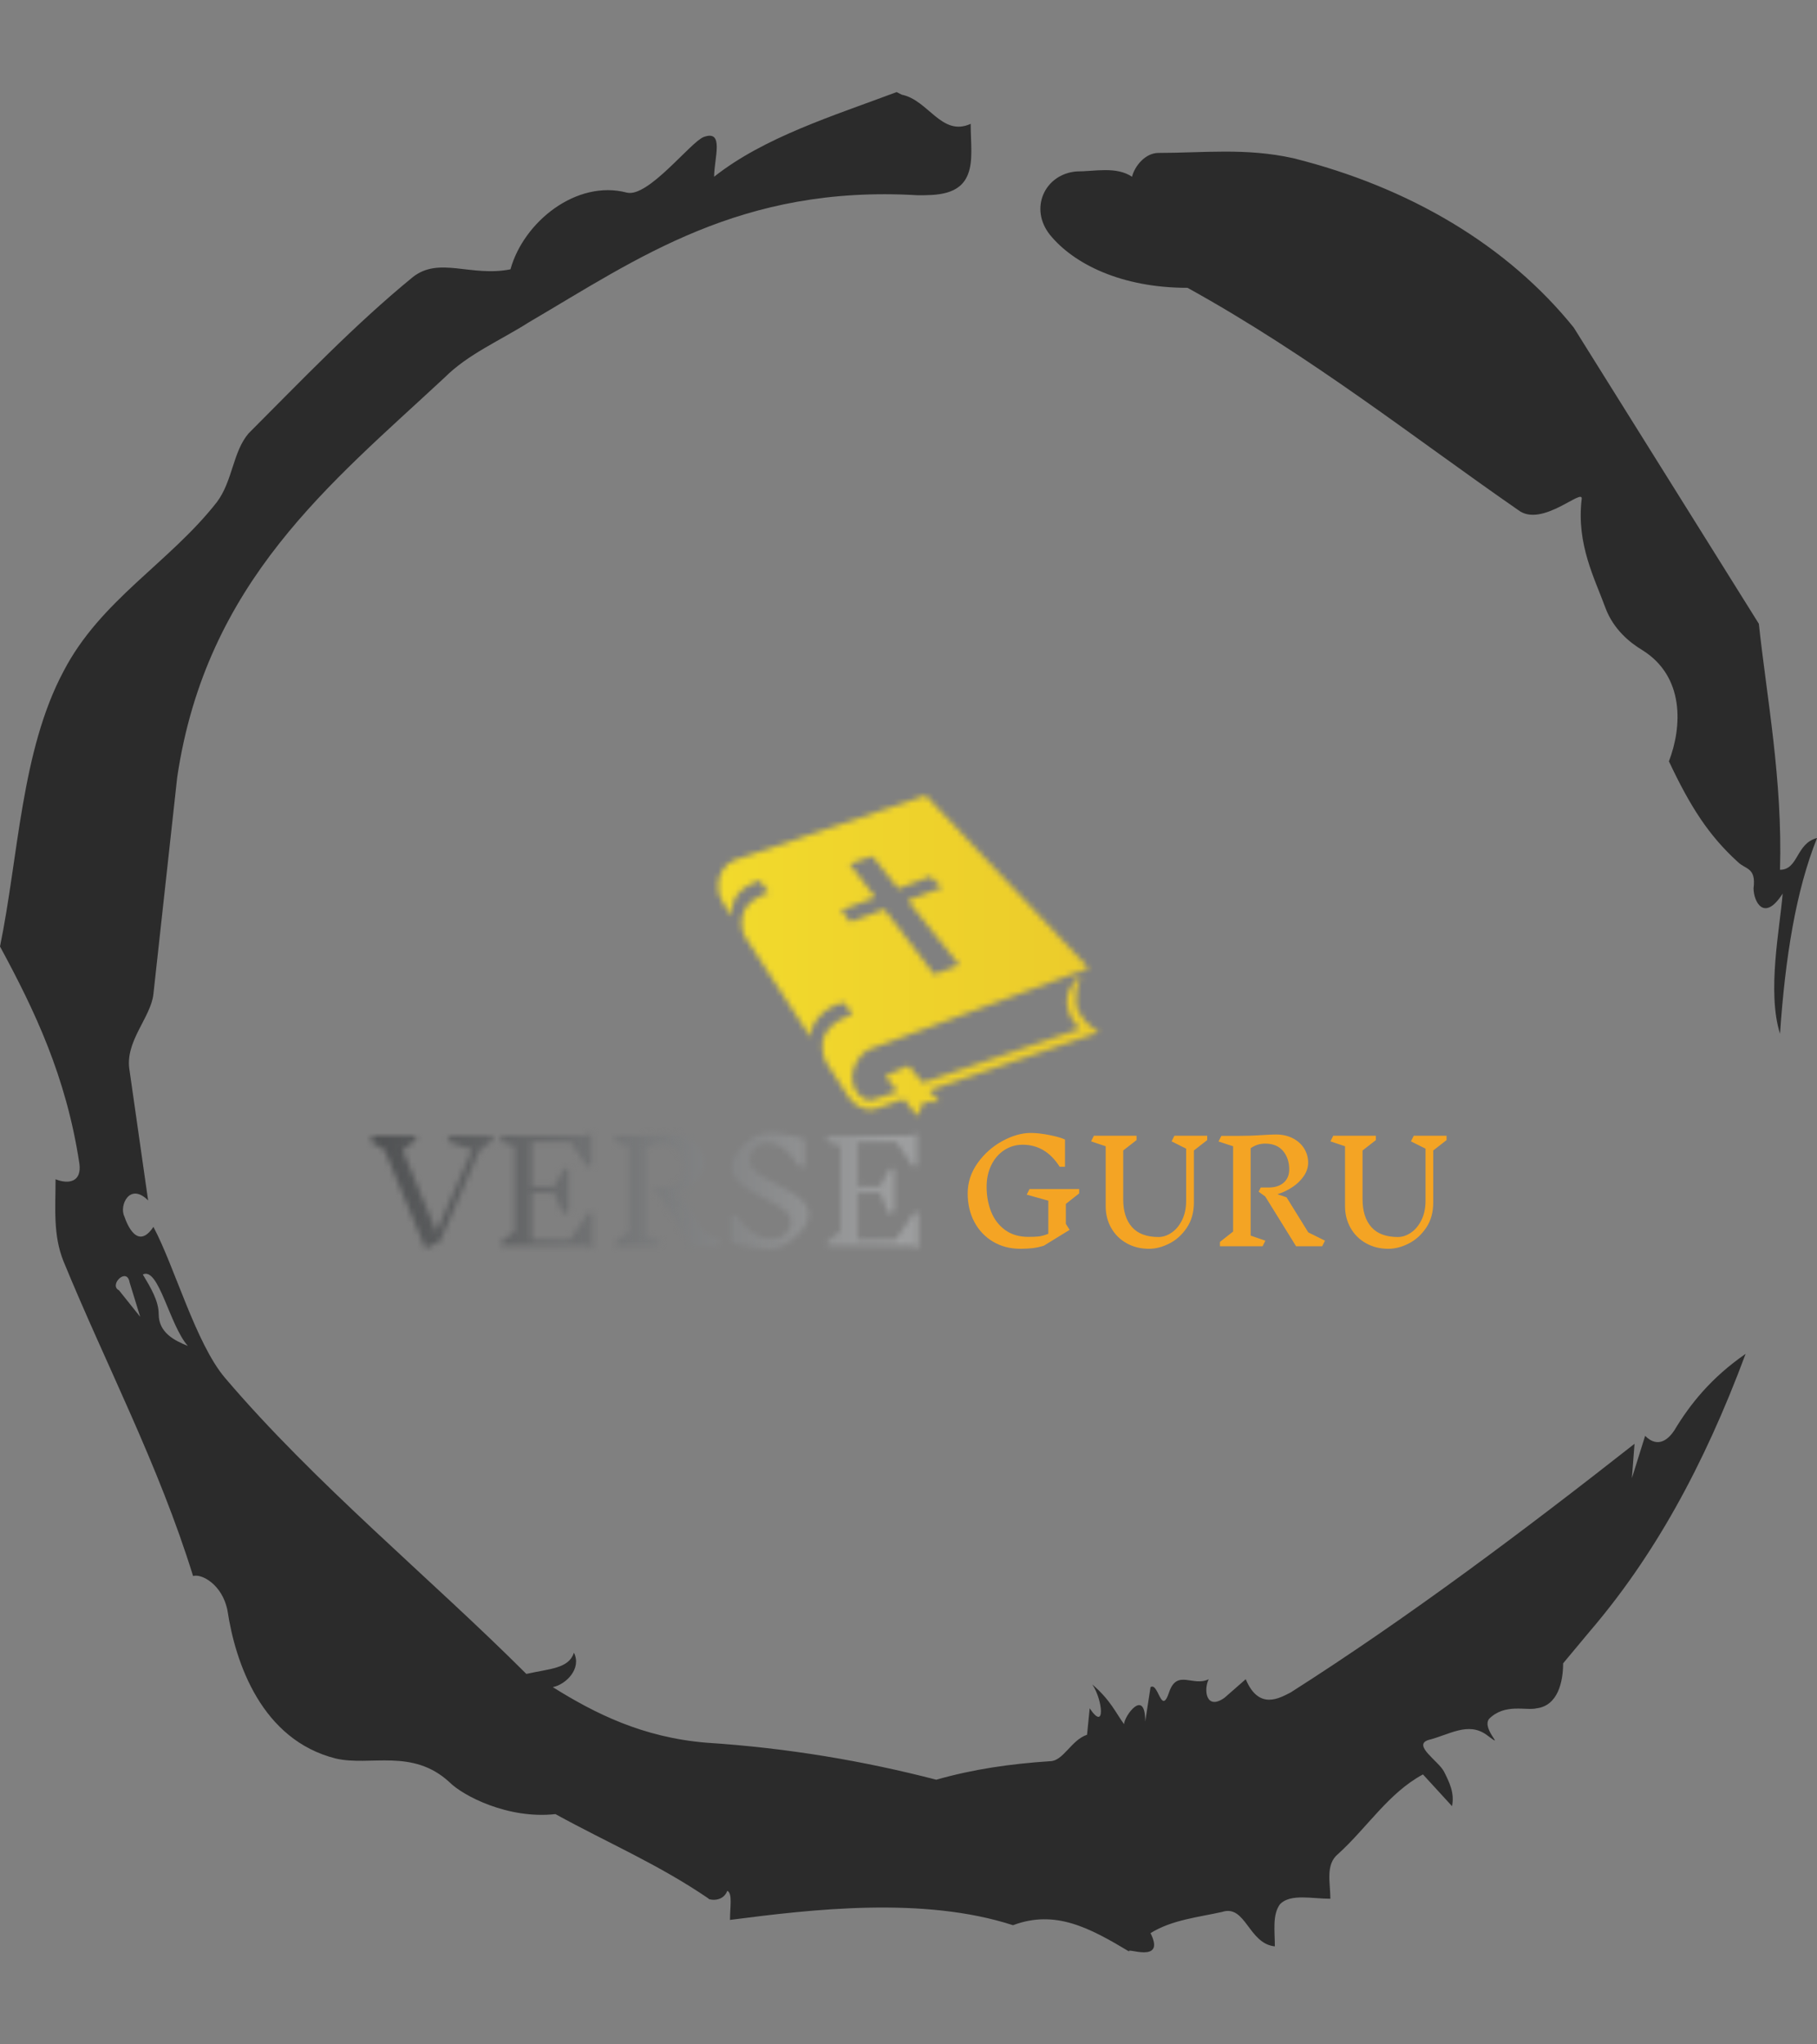 <svg xmlns="http://www.w3.org/2000/svg" version="1.1" xmlns:xlink="http://www.w3.org/1999/xlink" xmlns:svgjs="http://svgjs.dev/svgjs" width="1000" height="1125" viewBox="0 0 1000 1125"><rect x="0" y="0" width="1000" height="1125" fill="#808080" stroke="none"/><g transform="matrix(1,0,0,1,0,0)"><svg viewBox="0 0 320 360" data-background-color="#ffffff" preserveAspectRatio="xMidYMid meet" height="1125" width="1000" xmlns="http://www.w3.org/2000/svg" xmlns:xlink="http://www.w3.org/1999/xlink"><g id="tight-bounds" transform="matrix(1,0,0,1,-0,0)"><svg viewBox="0 0 320 360" height="360" width="320"><g><svg></svg></g><g><svg viewBox="0 0 320 360" height="360" width="320"><g><path transform="translate(-74.993,-51.79) scale(4.658,4.658)" d="M20.6 59.9l0.8 1-0.4-1.3c-0.1-0.6-0.8 0.1-0.4 0.3M21.5 59.3c0.3 0.5 0.6 1 0.6 1.5 0 0.7 0.6 1 1.1 1.2-0.7-0.8-1.1-3-1.7-2.7M59.9 16.9c1.7 0 3.3-0.2 5.1 0.2 4.4 1.1 8.1 3.3 10.6 6.4l7 11.2c0.3 2.8 0.9 5.9 0.8 9.3 0.7 0 0.6-1 1.4-1.2-0.8 2-1.2 4.5-1.4 7.4-0.5-1.6 0-4 0.1-5.3-0.7 1.1-1.1 0.3-1.1-0.2 0.1-0.8-0.3-0.7-0.6-1-1.1-1-1.8-2.1-2.6-3.8 0.5-1.3 0.6-3.2-1-4.2-0.5-0.3-1.1-0.8-1.4-1.6-0.4-1.1-1.1-2.4-0.9-4.1 0.1-0.5-1.5 1.1-2.4 0.4-3.9-2.7-7.8-5.8-12.5-8.4-2.5 0-4.3-0.9-5.2-2-0.8-1-0.2-2.3 1-2.4 0.7 0 1.5-0.2 2.1 0.2 0.1-0.4 0.5-0.9 1-0.9M50 14.6l0.2 0.1c1 0.2 1.5 1.6 2.6 1.1 0 0.7 0.1 1.4-0.1 1.9-0.3 0.8-1.2 0.8-1.9 0.8-6.7-0.4-10.6 2.4-14.7 4.8-1.1 0.7-2.3 1.2-3.2 2.1-4.3 4-9 7.7-10.1 15.1l-0.9 8.2c-0.1 0.9-1.1 1.8-0.9 2.9l0.7 4.9c-0.7-0.7-1.1 0.2-0.9 0.6 0.1 0.3 0.5 1.3 1.1 0.4 0.8 1.5 1.6 4.4 2.7 5.7 3.4 4 7.8 7.6 11.4 11.2 0.9-0.2 1.6-0.2 1.8-0.8 0.3 0.6-0.3 1.2-0.8 1.3 1.6 1 3.4 1.9 5.8 2.1 3.1 0.2 6 0.7 8.7 1.4 1.4-0.4 2.8-0.6 4.3-0.7 0.5 0 0.8-0.8 1.4-1l0.1-1c0.6 0.9 0.5-0.3 0.1-0.9 0.7 0.6 0.9 1.1 1.2 1.5 0-0.3 0.8-1.4 0.8-0.1l0.2-1.3c0.3-0.2 0.4 1.1 0.7 0.2 0.3-0.9 0.9-0.2 1.5-0.5-0.2 0.4-0.1 1.2 0.6 0.7l0.8-0.7c0.5 1.2 1.3 0.7 1.7 0.5 4.4-2.8 8.8-6.1 13-9.4l-0.1 1.3 0.5-1.6c0.5 0.5 0.9 0.1 1.1-0.2 0.6-1 1.4-2 2.7-2.9-1.6 4.3-3.5 7.7-5.9 10.5l-1 1.2c0 0.7-0.2 1.6-1 1.7-0.4 0.1-1.2-0.2-1.8 0.4-0.3 0.4 0.7 1.2-0.1 0.6-0.7-0.5-1.4 0-2.2 0.2-0.6 0.2 0.4 0.8 0.6 1.2 0.2 0.4 0.4 0.8 0.3 1.3l-1.1-1.2c-1.3 0.7-2.1 2-3.2 3-0.5 0.4-0.3 1.1-0.3 1.7-0.7 0-1.5-0.2-1.9 0.2-0.3 0.4-0.2 1-0.2 1.6-1-0.1-1.1-1.6-2-1.3-0.9 0.2-1.9 0.3-2.7 0.8 0.6 1.2-1 0.5-0.8 0.7-1.5-0.9-2.8-1.6-4.4-1-3.4-1.1-7.6-0.6-10.7-0.2 0-0.5 0.1-1-0.1-1.1-0.2 0.5-0.8 0.3-0.7 0.3-1.9-1.3-3.8-2.1-5.8-3.2-1.8 0.2-3.5-0.7-4-1.2-1.4-1.3-3-0.6-4.3-0.9-2.8-0.7-3.8-3.6-4.1-5.6-0.2-1-1-1.4-1.3-1.3-1.3-4.2-3.3-8-4.9-11.9-0.4-1-0.3-2-0.3-3.1 0.5 0.2 1 0.1 0.9-0.6-0.5-3.3-1.7-5.8-3-8.2 0.7-3.4 0.8-7.4 2.4-10.4 1.4-2.7 4-4.1 5.8-6.4 0.6-0.8 0.6-1.9 1.2-2.6 2-2 4-4.1 6.2-5.9 1-0.8 2.2 0 3.7-0.3 0.5-1.8 2.5-3.4 4.4-2.9 0.8 0.2 2.4-1.9 2.9-2.1 0.8-0.3 0.4 0.8 0.4 1.5 1.9-1.5 4.5-2.3 6.9-3.2" fill="#2b2b2b" fill-rule="nonzero" stroke="none" stroke-width="1" stroke-linecap="butt" stroke-linejoin="miter" stroke-miterlimit="10" stroke-dasharray="" stroke-dashoffset="0" font-family="none" font-weight="none" font-size="none" text-anchor="none" style="mix-blend-mode: normal" data-fill-palette-color="tertiary"></path></g><g transform="matrix(1,0,0,1,64,140.07)"><svg viewBox="0 0 192 79.86" height="79.86" width="192"><g><svg viewBox="0 0 192 79.86" height="79.86" width="192"><g><svg viewBox="0 0 192 79.86" height="79.86" width="192"><g transform="matrix(1,0,0,1,0,59.435)"><svg viewBox="0 0 192 20.425" height="20.425" width="192"><g id="textblocktransform"><svg viewBox="0 0 192 20.425" height="20.425" width="192" id="textblock"><g><svg viewBox="0 0 192 20.425" height="20.425" width="192"><g transform="matrix(1,0,0,1,0,0)"><svg width="192" viewBox="0 -40.3 383.68 41.35" height="20.425" data-palette-color="url(#05898d78-b333-4d2c-b6a1-3fda7d3fbd68)"><g class="wordmark-text-0" data-fill-palette-color="primary" id="text-0"><path d="M247.94-15L247.94-7.9 249.29-5.75 240.09-0.1Q237.99 0.55 236.01 0.78 234.04 1 231.79 1L231.79 1Q226.24 1 221.96-1.55 217.69-4.1 215.31-8.58 212.94-13.05 212.94-18.75L212.94-18.75Q212.94-24.6 216.49-29.58 220.04-34.55 225.34-37.43 230.64-40.3 235.44-40.3L235.44-40.3Q238.29-40.3 242.09-39.55 245.89-38.8 247.64-37.95L247.64-37.95 247.64-28.25 245.74-28.25Q240.74-36.1 232.54-36.1L232.54-36.1Q228.94-36.1 225.99-34.18 223.04-32.25 221.36-28.83 219.69-25.4 219.69-21.15L219.69-21.15Q219.69-16.25 221.31-12.2 222.94-8.15 226.29-5.7 229.64-3.25 234.59-3.25L234.59-3.25Q236.79-3.25 238.24-3.4 239.69-3.55 241.69-4.35L241.69-4.35 241.69-16.15 233.99-18.3 234.99-20.3 252.69-20.3 252.69-18.75 247.94-15ZM298.34-37.75L293.59-34.05 293.59-15.5Q293.59-10.25 291.06-6.5 288.54-2.75 284.84-0.88 281.14 1 277.59 1L277.59 1Q273.14 1 269.61-0.98 266.09-2.95 264.11-6.43 262.14-9.9 262.14-14.25L262.14-14.25 262.14-35.55 256.94-37.3 257.94-39.3 273.14-39.3 273.14-37.75 268.39-34.05 268.39-16.65Q268.39-10.3 271.51-6.75 274.64-3.2 280.99-3.2L280.99-3.2Q283.34-3.2 285.61-4.73 287.89-6.25 289.36-9.2 290.83-12.15 290.83-16.15L290.83-16.15 290.83-34.7 285.64-37.3 286.64-39.3 298.34-39.3 298.34-37.75ZM340.33-1.9L339.33 0.1 330.03 0.1 319.03-17.65 316.68-19.35 317.43-20.85 320.23-20.85Q323.63-20.85 325.61-22.58 327.58-24.3 327.58-27.3L327.58-27.3Q327.58-31.25 325.38-33.88 323.18-36.5 318.98-36.5L318.98-36.5Q316.18-36.5 313.83-34.85L313.83-34.85 313.83-3.7 319.08-1.9 318.08 0.1 302.88 0.1 302.88-1.45 307.58-5.15 307.58-35.55 302.38-37.25 303.38-39.25 309.18-39.25Q313.73-39.25 318.13-39.55L318.13-39.55Q321.33-39.75 322.88-39.75L322.88-39.75Q326.23-39.75 328.86-38.4 331.48-37.05 332.91-34.75 334.33-32.45 334.33-29.7L334.33-29.7Q334.33-27.2 332.78-24.93 331.23-22.65 328.71-20.98 326.18-19.3 323.38-18.45L323.38-18.45 326.63-17.35 334.38-4.85 340.33-1.9ZM383.68-37.75L378.93-34.05 378.93-15.5Q378.93-10.25 376.41-6.5 373.88-2.75 370.18-0.88 366.48 1 362.93 1L362.93 1Q358.48 1 354.96-0.98 351.43-2.95 349.46-6.43 347.48-9.9 347.48-14.25L347.48-14.25 347.48-35.55 342.28-37.3 343.28-39.3 358.48-39.3 358.48-37.75 353.73-34.05 353.73-16.65Q353.73-10.3 356.86-6.75 359.98-3.2 366.33-3.2L366.33-3.2Q368.68-3.2 370.96-4.73 373.23-6.25 374.71-9.2 376.18-12.15 376.18-16.15L376.18-16.15 376.18-34.7 370.98-37.3 371.98-39.3 383.68-39.3 383.68-37.75Z" fill="#f4a424" data-fill-palette-color="secondary"></path></g></svg></g></svg></g></svg></g></svg></g><g transform="matrix(1,0,0,1,62.46,0)"><svg viewBox="0 0 67.081 56.455" height="56.455" width="67.081"><g><svg xmlns="http://www.w3.org/2000/svg" xmlns:xlink="http://www.w3.org/1999/xlink" version="1.1" x="0" y="0" viewBox="2 9 96.699 81.381" enable-background="new 0 0 100 100" xml:space="preserve" height="56.455" width="67.081" class="icon-icon-0" data-fill-palette-color="accent" id="icon-0"></svg></g></svg></g><g></g></svg></g></svg></g></svg></g></svg></g><defs></defs><mask id="dc5989d9-86b6-49b9-970b-85e79597f85c"><g id="SvgjsG1058"><svg viewBox="0 0 320 360" height="360" width="320"><g><svg></svg></g><g><svg viewBox="0 0 320 360" height="360" width="320"><g></g><g transform="matrix(1,0,0,1,64,140.07)"><svg viewBox="0 0 192 79.86" height="79.86" width="192"><g><svg viewBox="0 0 192 79.86" height="79.86" width="192"><g><svg viewBox="0 0 192 79.86" height="79.86" width="192"><g transform="matrix(1,0,0,1,0,59.435)"><svg viewBox="0 0 192 20.425" height="20.425" width="192"><g id="SvgjsG1057"><svg viewBox="0 0 192 20.425" height="20.425" width="192" id="SvgjsSvg1056"><g><svg viewBox="0 0 192 20.425" height="20.425" width="192"><g transform="matrix(1,0,0,1,0,0)"><svg width="192" viewBox="0 -40.3 383.68 41.35" height="20.425" data-palette-color="url(#05898d78-b333-4d2c-b6a1-3fda7d3fbd68)"><g class="wordmark-text-0" data-fill-palette-color="primary" id="SvgjsG1055"><path d="M43.65-37.75L38.95-34.05 24.8-1.6 19.6 0.95 5-34.25 0-37.3 1-39.3 16.2-39.3 16.2-37.75 11.5-34.1 23.55-5.05 36.25-34.3 27.45-37.3 28.45-39.3 43.65-39.3 43.65-37.75ZM79.35 0.9L76.65 0 46.65 0 46.65-1.55 51.35-5.25 51.35-35.55 46.15-37.3 47.15-39.3 76.15-39.3 78.85-40.2 78.85-28.7 77.35-28.2 71.4-37.05 57.6-37.05 57.6-21.2 65.45-21.2 69.1-27.6 70.65-27.6 70.65-12.4 68.65-11.4 65.5-18.95 57.6-18.95 57.6-2.25 71.2-2.25 77.85-12.1 79.35-11.6 79.35 0.9ZM124.85-1.9L123.85 0.1 114.55 0.1 103.55-17.65 101.2-19.35 101.95-20.85 104.75-20.85Q108.15-20.85 110.12-22.58 112.1-24.3 112.1-27.3L112.1-27.3Q112.1-31.25 109.9-33.88 107.7-36.5 103.5-36.5L103.5-36.5Q100.7-36.5 98.35-34.85L98.35-34.85 98.35-3.7 103.6-1.9 102.6 0.1 87.4 0.1 87.4-1.45 92.1-5.15 92.1-35.55 86.9-37.25 87.9-39.25 93.7-39.25Q98.25-39.25 102.65-39.55L102.65-39.55Q105.85-39.75 107.4-39.75L107.4-39.75Q110.75-39.75 113.37-38.4 116-37.05 117.42-34.75 118.85-32.45 118.85-29.7L118.85-29.7Q118.85-27.2 117.3-24.93 115.75-22.65 113.22-20.98 110.7-19.3 107.9-18.45L107.9-18.45 111.15-17.35 118.9-4.85 124.85-1.9ZM149.89-8.85Q149.89-10.4 148.64-11.75 147.39-13.1 145.52-14.23 143.64-15.35 140.44-17L140.44-17Q136.64-19 134.34-20.43 132.04-21.85 130.42-23.8 128.79-25.75 128.79-28.1L128.79-28.1Q128.79-30.6 130.89-33.48 132.99-36.35 136.02-38.33 139.04-40.3 141.59-40.3L141.59-40.3Q144.69-40.3 148.79-39.55 152.89-38.8 154.79-37.95L154.79-37.95 154.79-28.25 152.89-28.25Q150.44-32.3 147.52-34.55 144.59-36.8 141.39-36.8L141.39-36.8Q138.54-36.8 136.87-35.02 135.19-33.25 135.19-30.4L135.19-30.4Q135.19-28.75 136.47-27.33 137.74-25.9 139.62-24.8 141.49-23.7 144.84-21.95L144.84-21.95Q148.54-20.1 150.84-18.68 153.14-17.25 154.72-15.38 156.29-13.5 156.29-11.15L156.29-11.15Q156.29-8.65 154.04-5.78 151.79-2.9 148.57-0.93 145.34 1.05 142.69 1.05L142.69 1.05Q139.44 1.05 134.97 0.3 130.49-0.45 128.54-1.3L128.54-1.3 128.54-11 130.44-11Q132.99-6.95 136.24-4.7 139.49-2.45 142.94-2.45L142.94-2.45Q144.99-2.45 146.59-3.35 148.19-4.25 149.04-5.73 149.89-7.2 149.89-8.85L149.89-8.85ZM195.49 0.9L192.79 0 162.79 0 162.79-1.55 167.49-5.25 167.49-35.55 162.29-37.3 163.29-39.3 192.29-39.3 194.99-40.2 194.99-28.7 193.49-28.2 187.54-37.05 173.74-37.05 173.74-21.2 181.59-21.2 185.24-27.6 186.79-27.6 186.79-12.4 184.79-11.4 181.64-18.95 173.74-18.95 173.74-2.25 187.34-2.25 193.99-12.1 195.49-11.6 195.49 0.9Z" fill="white"></path></g></svg></g></svg></g></svg></g></svg></g><g transform="matrix(1,0,0,1,62.46,0)"><svg viewBox="0 0 67.081 56.455" height="56.455" width="67.081"><g><svg xmlns="http://www.w3.org/2000/svg" xmlns:xlink="http://www.w3.org/1999/xlink" version="1.1" x="0" y="0" viewBox="2 9 96.699 81.381" enable-background="new 0 0 100 100" xml:space="preserve" height="56.455" width="67.081" class="icon-icon-0" data-fill-palette-color="accent" id="SvgjsSvg1054"></svg></g></svg></g><g></g></svg></g></svg></g></svg></g></svg></g><defs><mask></mask></defs></svg></g></mask><linearGradient x1="0.054" x2="0.941" y1="0.5" y2="0.5" id="05898d78-b333-4d2c-b6a1-3fda7d3fbd68"><stop stop-color="#26282a" offset="0"></stop><stop stop-color="#9e9fa0" offset="0.498"></stop><stop stop-color="#26282a" offset="1"></stop></linearGradient><rect width="320" height="360" fill="url(#05898d78-b333-4d2c-b6a1-3fda7d3fbd68)" mask="url(#dc5989d9-86b6-49b9-970b-85e79597f85c)" data-fill-palette-color="primary"></rect><mask id="f8c2f526-2e5c-4aa5-b434-9a3334d83311"><g id="SvgjsG1068"><svg viewBox="0 0 320 360" height="360" width="320"><g><svg></svg></g><g><svg viewBox="0 0 320 360" height="360" width="320"><g></g><g transform="matrix(1,0,0,1,64,140.07)"><svg viewBox="0 0 192 79.86" height="79.86" width="192"><g><svg viewBox="0 0 192 79.86" height="79.86" width="192"><g><svg viewBox="0 0 192 79.86" height="79.86" width="192"><g transform="matrix(1,0,0,1,0,59.435)"><svg viewBox="0 0 192 20.425" height="20.425" width="192"><g id="SvgjsG1067"><svg viewBox="0 0 192 20.425" height="20.425" width="192" id="SvgjsSvg1066"><g><svg viewBox="0 0 192 20.425" height="20.425" width="192"><g transform="matrix(1,0,0,1,0,0)"><svg width="192" viewBox="0 -40.3 383.68 41.35" height="20.425" data-palette-color="url(#05898d78-b333-4d2c-b6a1-3fda7d3fbd68)"><g class="wordmark-text-0" data-fill-palette-color="primary" id="SvgjsG1065"></g></svg></g></svg></g></svg></g></svg></g><g transform="matrix(1,0,0,1,62.46,0)"><svg viewBox="0 0 67.081 56.455" height="56.455" width="67.081"><g><svg xmlns="http://www.w3.org/2000/svg" xmlns:xlink="http://www.w3.org/1999/xlink" version="1.1" x="0" y="0" viewBox="2 9 96.699 81.381" enable-background="new 0 0 100 100" xml:space="preserve" height="56.455" width="67.081" class="icon-icon-0" data-fill-palette-color="accent" id="SvgjsSvg1064"><path d="M98.699 69.11l-1.867-1.352c-0.031-0.023-3.702-2.749-3.886-6.214-0.222-4.14 1.296-7.032 1.296-7.032-2.543 2.154-3.782 4.554-3.68 7.128 0.112 2.853 1.884 5.213 3.259 6.619L54.004 81.91h-0.007l-3.647-4.307-5.928 2.646 3.131 3.877-6.31 2.161c-0.215 0.032-0.429 0.056-0.635 0.056-2.4 0-4.577-2.717-4.577-5.697 0-2.964 2.034-5.919 4.013-7.063l56.097-20.746L54.728 9 6.107 25.463C3.708 26.377 2 28.992 2 32.011c0 1.581 0.477 3.115 1.335 4.346l0.445-0.293-0.429 0.309 2.074 3.258c-0.334-6.325 4.601-7.962 7.048-9.042l2.384 2.98c-1.812 0.794-7.151 2.496-6.857 8.129l0.016 0.182c0 1.176 0.35 2.313 0.978 3.21l-0.008 0.007 16.527 25.339c-0.326-3.202 3.154-7.755 8.367-8.859l2.272 2.845c-5.363 2.058-8.145 5.165-7.612 9.025l0.016 0.176c0 1.177 0.342 2.32 0.978 3.21L29.5 76.857l5.833 9.018 0.04-0.023c1.303 1.74 3.203 2.876 5.237 2.876 0.39 0 0.787-0.039 1.167-0.119l7.358-2.519 3.464 4.291 1.589-3.513H58.2l-2.551-3.011L98.699 69.11zM35.618 41.117l-2.384-2.979 8.661-3.266-6.476-8.455 5.761-1.986 6.572 8.231 8.128-3.067 2.979 2.781-8.716 3.281 13.086 16.384-6.356 2.384L44.207 37.89 35.618 41.117z" fill="white"></path></svg></g></svg></g><g></g></svg></g></svg></g></svg></g></svg></g><defs><mask></mask></defs><mask><g id="SvgjsG1063"><svg viewBox="0 0 320 360" height="360" width="320"><g><svg></svg></g><g><svg viewBox="0 0 320 360" height="360" width="320"><g></g><g transform="matrix(1,0,0,1,64,140.07)"><svg viewBox="0 0 192 79.86" height="79.86" width="192"><g><svg viewBox="0 0 192 79.86" height="79.86" width="192"><g><svg viewBox="0 0 192 79.86" height="79.86" width="192"><g transform="matrix(1,0,0,1,0,59.435)"><svg viewBox="0 0 192 20.425" height="20.425" width="192"><g id="SvgjsG1062"><svg viewBox="0 0 192 20.425" height="20.425" width="192" id="SvgjsSvg1061"><g><svg viewBox="0 0 192 20.425" height="20.425" width="192"><g transform="matrix(1,0,0,1,0,0)"><svg width="192" viewBox="0 -40.3 383.68 41.35" height="20.425" data-palette-color="url(#05898d78-b333-4d2c-b6a1-3fda7d3fbd68)"><g class="wordmark-text-0" data-fill-palette-color="primary" id="SvgjsG1060"></g></svg></g></svg></g></svg></g></svg></g><g transform="matrix(1,0,0,1,62.46,0)"><svg viewBox="0 0 67.081 56.455" height="56.455" width="67.081"><g><svg xmlns="http://www.w3.org/2000/svg" xmlns:xlink="http://www.w3.org/1999/xlink" version="1.1" x="0" y="0" viewBox="2 9 96.699 81.381" enable-background="new 0 0 100 100" xml:space="preserve" height="56.455" width="67.081" class="icon-icon-0" data-fill-palette-color="accent" id="SvgjsSvg1059"></svg></g></svg></g><g></g></svg></g></svg></g></svg></g></svg></g><defs><mask></mask></defs></svg></g></mask></svg></g></mask><linearGradient x1="0" x2="1" y1="0.5" y2="0.5" id="e0874a6b-19d9-4925-9115-84ed3d7af899"><stop stop-color="#fff72e" offset="0"></stop><stop stop-color="#deae29" offset="1"></stop></linearGradient><rect width="320" height="360" fill="url(#e0874a6b-19d9-4925-9115-84ed3d7af899)" mask="url(#f8c2f526-2e5c-4aa5-b434-9a3334d83311)" data-fill-palette-color="accent"></rect></svg><rect width="320" height="360" fill="none" stroke="none" visibility="hidden"></rect></g></svg></g></svg>